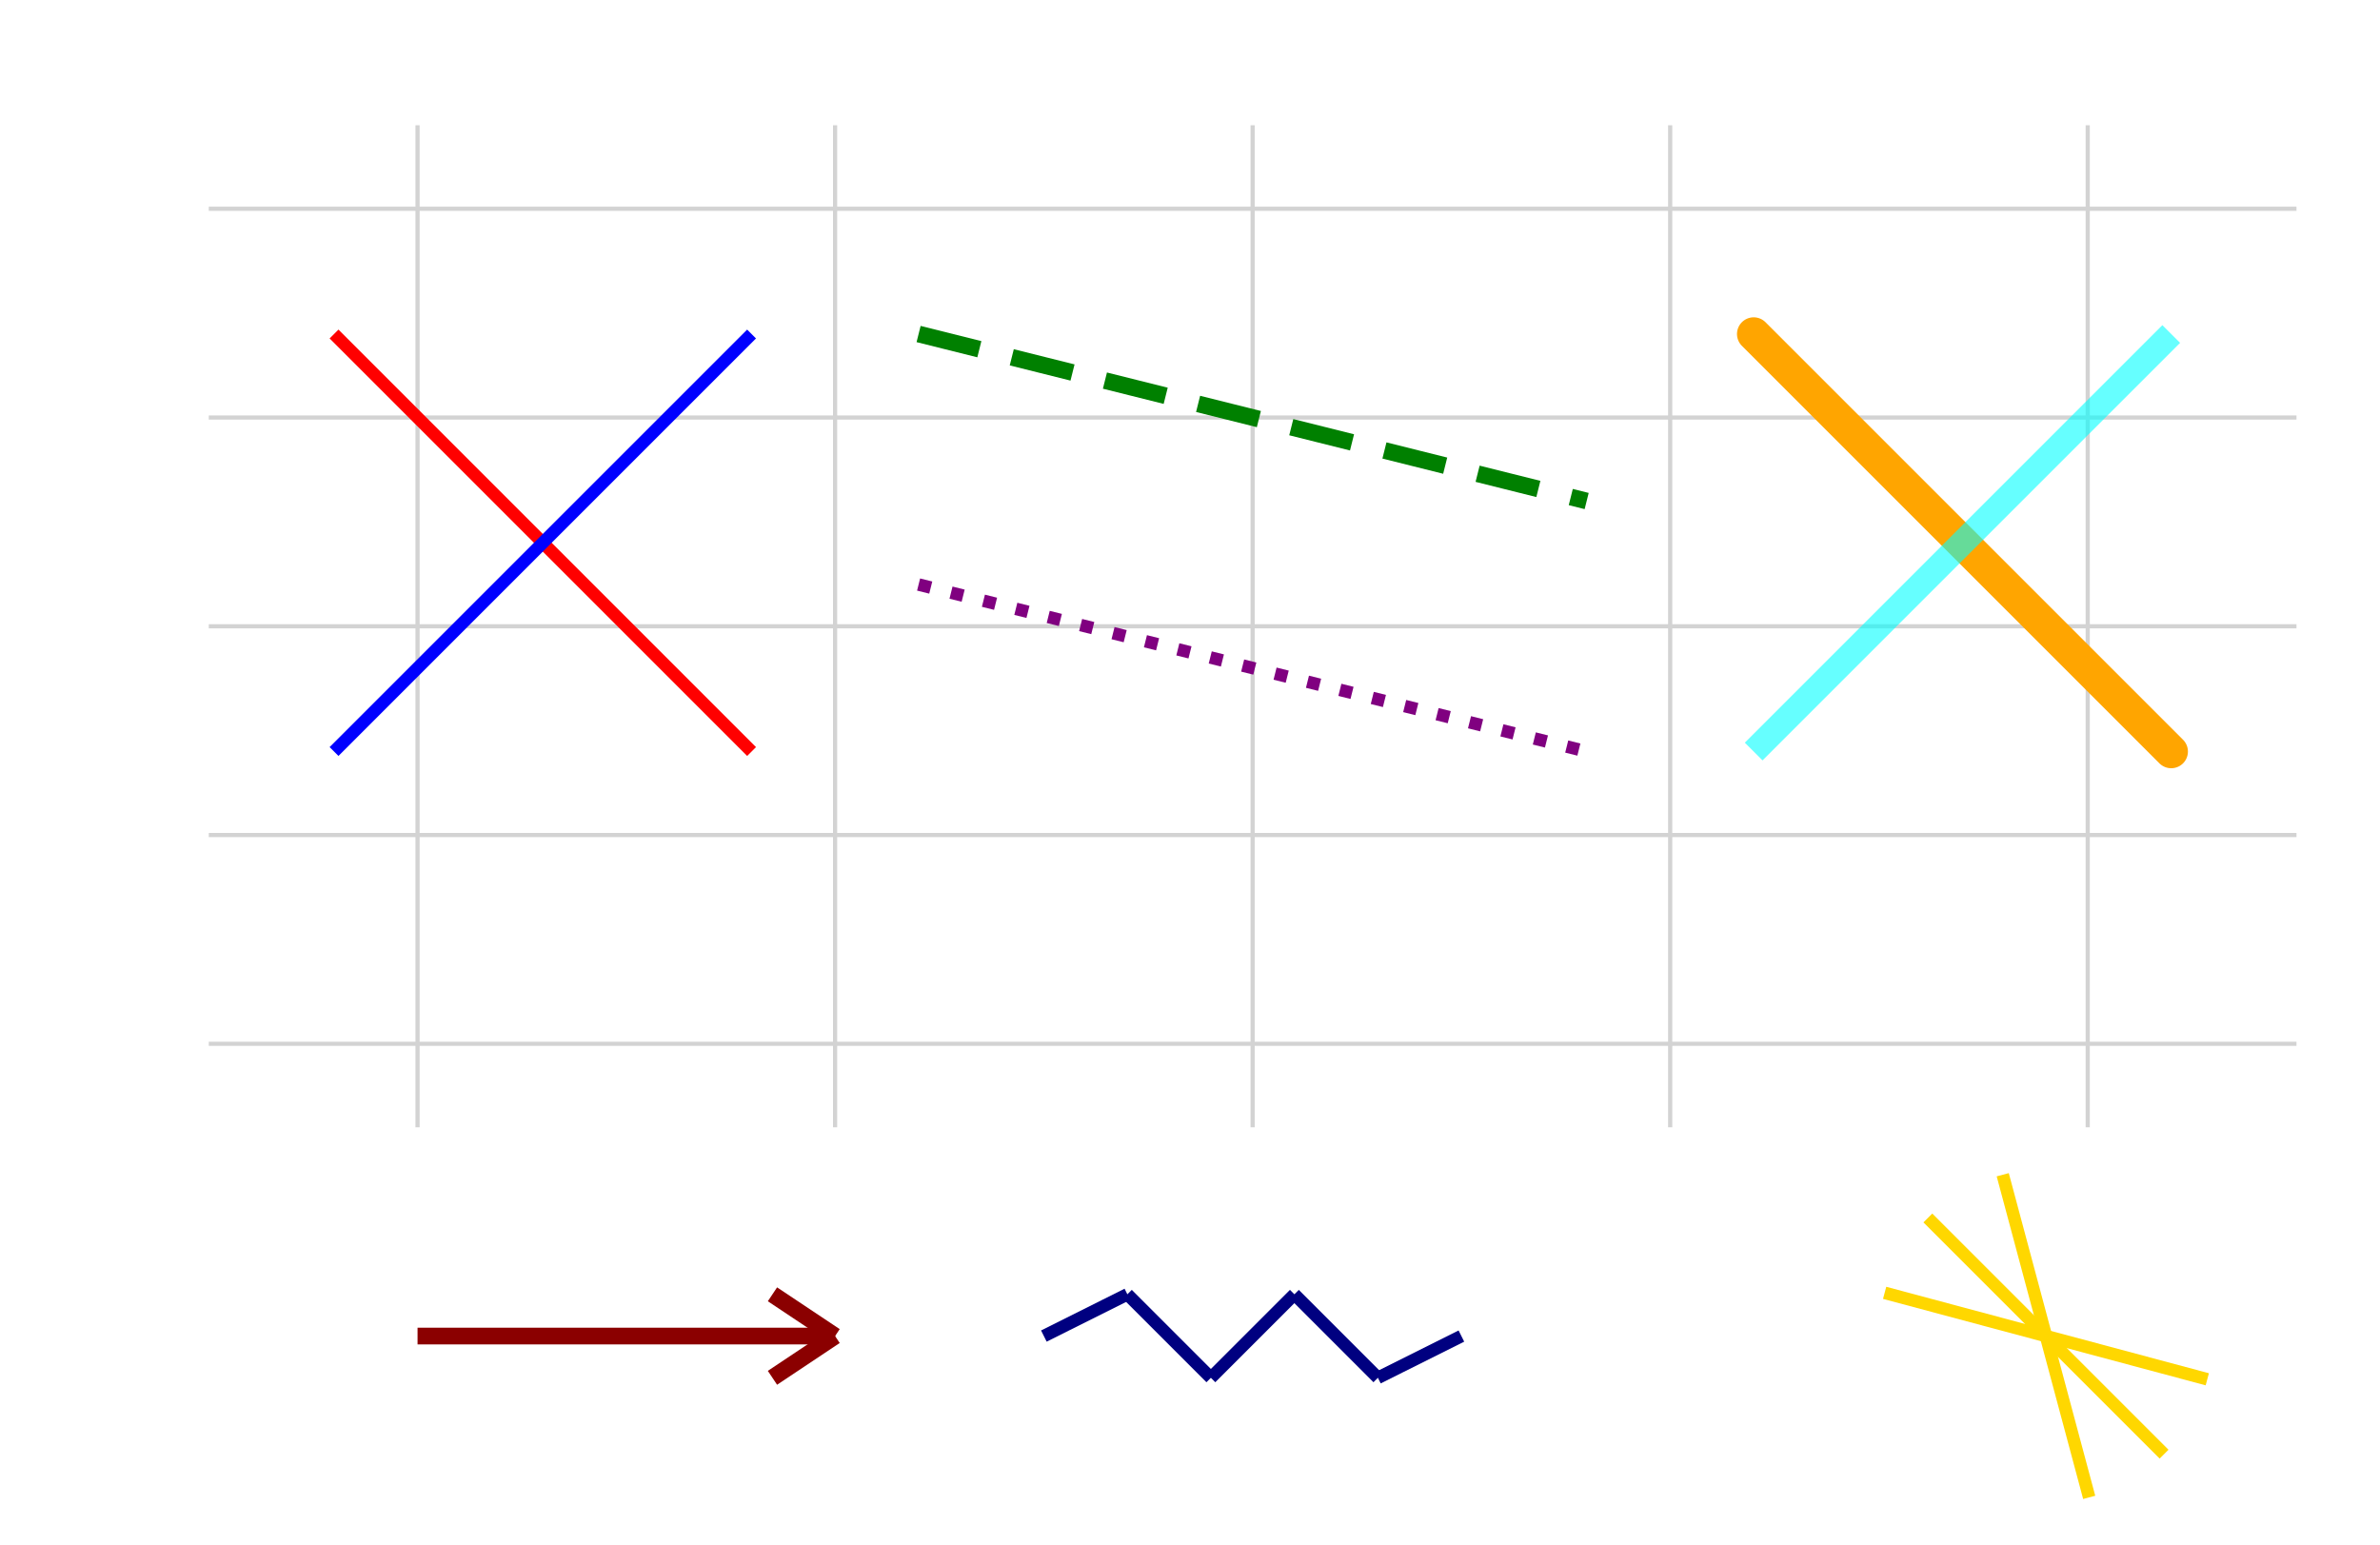 <?xml version="1.0" encoding="UTF-8"?>
<svg width="570.0" height="370.0" xmlns="http://www.w3.org/2000/svg" viewBox="0 0 570.0 370.0">
    <line x1="50.0" y1="50.0" x2="550.0" y2="50.0" fill="none" fill-opacity="1.0" stroke="lightgray" stroke-width="1.0" stroke-opacity="1.0" stroke-linecap="butt" transform="translate(0,0) scale(1,1) rotate(0,0,0) skewX(0) skewY(0)" />
    <line x1="50.0" y1="100.0" x2="550.0" y2="100.0" fill="none" fill-opacity="1.0" stroke="lightgray" stroke-width="1.0" stroke-opacity="1.0" stroke-linecap="butt" transform="translate(0,0) scale(1,1) rotate(0,0,0) skewX(0) skewY(0)" />
    <line x1="50.0" y1="150.0" x2="550.0" y2="150.0" fill="none" fill-opacity="1.0" stroke="lightgray" stroke-width="1.0" stroke-opacity="1.0" stroke-linecap="butt" transform="translate(0,0) scale(1,1) rotate(0,0,0) skewX(0) skewY(0)" />
    <line x1="50.0" y1="200.0" x2="550.0" y2="200.0" fill="none" fill-opacity="1.0" stroke="lightgray" stroke-width="1.0" stroke-opacity="1.0" stroke-linecap="butt" transform="translate(0,0) scale(1,1) rotate(0,0,0) skewX(0) skewY(0)" />
    <line x1="50.0" y1="250.0" x2="550.0" y2="250.0" fill="none" fill-opacity="1.0" stroke="lightgray" stroke-width="1.0" stroke-opacity="1.0" stroke-linecap="butt" transform="translate(0,0) scale(1,1) rotate(0,0,0) skewX(0) skewY(0)" />
    <line x1="100.0" y1="30.0" x2="100.0" y2="270.0" fill="none" fill-opacity="1.0" stroke="lightgray" stroke-width="1.0" stroke-opacity="1.0" stroke-linecap="butt" transform="translate(0,0) scale(1,1) rotate(0,0,0) skewX(0) skewY(0)" />
    <line x1="200.0" y1="30.0" x2="200.0" y2="270.0" fill="none" fill-opacity="1.0" stroke="lightgray" stroke-width="1.0" stroke-opacity="1.0" stroke-linecap="butt" transform="translate(0,0) scale(1,1) rotate(0,0,0) skewX(0) skewY(0)" />
    <line x1="300.0" y1="30.0" x2="300.0" y2="270.0" fill="none" fill-opacity="1.0" stroke="lightgray" stroke-width="1.0" stroke-opacity="1.0" stroke-linecap="butt" transform="translate(0,0) scale(1,1) rotate(0,0,0) skewX(0) skewY(0)" />
    <line x1="400.0" y1="30.0" x2="400.0" y2="270.0" fill="none" fill-opacity="1.0" stroke="lightgray" stroke-width="1.0" stroke-opacity="1.0" stroke-linecap="butt" transform="translate(0,0) scale(1,1) rotate(0,0,0) skewX(0) skewY(0)" />
    <line x1="500.0" y1="30.0" x2="500.0" y2="270.0" fill="none" fill-opacity="1.0" stroke="lightgray" stroke-width="1.0" stroke-opacity="1.0" stroke-linecap="butt" transform="translate(0,0) scale(1,1) rotate(0,0,0) skewX(0) skewY(0)" />
    <line x1="80.0" y1="80.0" x2="180.0" y2="180.0" fill="none" fill-opacity="1.0" stroke="red" stroke-width="3.0" stroke-opacity="1.0" stroke-linecap="butt" transform="translate(0,0) scale(1,1) rotate(0,0,0) skewX(0) skewY(0)" />
    <line x1="180.0" y1="80.0" x2="80.0" y2="180.0" fill="none" fill-opacity="1.0" stroke="blue" stroke-width="3.0" stroke-opacity="1.0" stroke-linecap="butt" transform="translate(0,0) scale(1,1) rotate(0,0,0) skewX(0) skewY(0)" />
    <line x1="220.0" y1="80.0" x2="380.0" y2="120.0" fill="none" fill-opacity="1.0" stroke="green" stroke-width="4.0" stroke-opacity="1.0" stroke-dasharray="15.0,8.0" stroke-linecap="butt" transform="translate(0,0) scale(1,1) rotate(0,0,0) skewX(0) skewY(0)" />
    <line x1="220.0" y1="140.0" x2="380.0" y2="180.0" fill="none" fill-opacity="1.0" stroke="purple" stroke-width="3.0" stroke-opacity="1.0" stroke-dasharray="3.0,5.0" stroke-linecap="butt" transform="translate(0,0) scale(1,1) rotate(0,0,0) skewX(0) skewY(0)" />
    <line x1="420.0" y1="80.0" x2="520.0" y2="180.0" fill="none" fill-opacity="1.0" stroke="orange" stroke-width="8.0" stroke-opacity="1.0" stroke-linecap="round" transform="translate(0,0) scale(1,1) rotate(0,0,0) skewX(0) skewY(0)" />
    <line x1="520.0" y1="80.0" x2="420.0" y2="180.0" fill="none" fill-opacity="1.0" stroke="cyan" stroke-width="6.0" stroke-opacity="0.6" stroke-linecap="butt" transform="translate(0,0) scale(1,1) rotate(0,0,0) skewX(0) skewY(0)" />
    <line x1="100.0" y1="320.0" x2="200.0" y2="320.0" fill="none" fill-opacity="1.0" stroke="darkred" stroke-width="4.0" stroke-opacity="1.0" stroke-linecap="butt" transform="translate(0,0) scale(1,1) rotate(0,0,0) skewX(0) skewY(0)" />
    <line x1="200.0" y1="320.0" x2="185.0" y2="310.0" fill="none" fill-opacity="1.0" stroke="darkred" stroke-width="4.0" stroke-opacity="1.0" stroke-linecap="butt" transform="translate(0,0) scale(1,1) rotate(0,0,0) skewX(0) skewY(0)" />
    <line x1="200.0" y1="320.0" x2="185.0" y2="330.0" fill="none" fill-opacity="1.0" stroke="darkred" stroke-width="4.0" stroke-opacity="1.0" stroke-linecap="butt" transform="translate(0,0) scale(1,1) rotate(0,0,0) skewX(0) skewY(0)" />
    <line x1="250.0" y1="320.0" x2="270.0" y2="310.0" fill="none" fill-opacity="1.0" stroke="navy" stroke-width="3.0" stroke-opacity="1.0" stroke-linecap="butt" transform="translate(0,0) scale(1,1) rotate(0,0,0) skewX(0) skewY(0)" />
    <line x1="270.0" y1="310.0" x2="290.0" y2="330.0" fill="none" fill-opacity="1.0" stroke="navy" stroke-width="3.0" stroke-opacity="1.0" stroke-linecap="butt" transform="translate(0,0) scale(1,1) rotate(0,0,0) skewX(0) skewY(0)" />
    <line x1="290.0" y1="330.0" x2="310.0" y2="310.0" fill="none" fill-opacity="1.0" stroke="navy" stroke-width="3.0" stroke-opacity="1.0" stroke-linecap="butt" transform="translate(0,0) scale(1,1) rotate(0,0,0) skewX(0) skewY(0)" />
    <line x1="310.0" y1="310.0" x2="330.0" y2="330.0" fill="none" fill-opacity="1.0" stroke="navy" stroke-width="3.0" stroke-opacity="1.0" stroke-linecap="butt" transform="translate(0,0) scale(1,1) rotate(0,0,0) skewX(0) skewY(0)" />
    <line x1="330.0" y1="330.0" x2="350.0" y2="320.0" fill="none" fill-opacity="1.0" stroke="navy" stroke-width="3.0" stroke-opacity="1.0" stroke-linecap="butt" transform="translate(0,0) scale(1,1) rotate(0,0,0) skewX(0) skewY(0)" />
    <line x1="0.0" y1="0.0" x2="80.0" y2="0.0" fill="none" fill-opacity="1.0" stroke="gold" stroke-width="3.0" stroke-opacity="1.0" stroke-linecap="butt" transform="translate(450,320) scale(1,1) rotate(15,40.0,0.0) skewX(0) skewY(0)" />
    <line x1="0.0" y1="0.0" x2="80.0" y2="0.0" fill="none" fill-opacity="1.0" stroke="gold" stroke-width="3.0" stroke-opacity="1.0" stroke-linecap="butt" transform="translate(450,320) scale(1,1) rotate(45,40.0,0.0) skewX(0) skewY(0)" />
    <line x1="0.0" y1="0.0" x2="80.0" y2="0.0" fill="none" fill-opacity="1.0" stroke="gold" stroke-width="3.0" stroke-opacity="1.0" stroke-linecap="butt" transform="translate(450,320) scale(1,1) rotate(75,40.0,0.0) skewX(0) skewY(0)" />
</svg>
